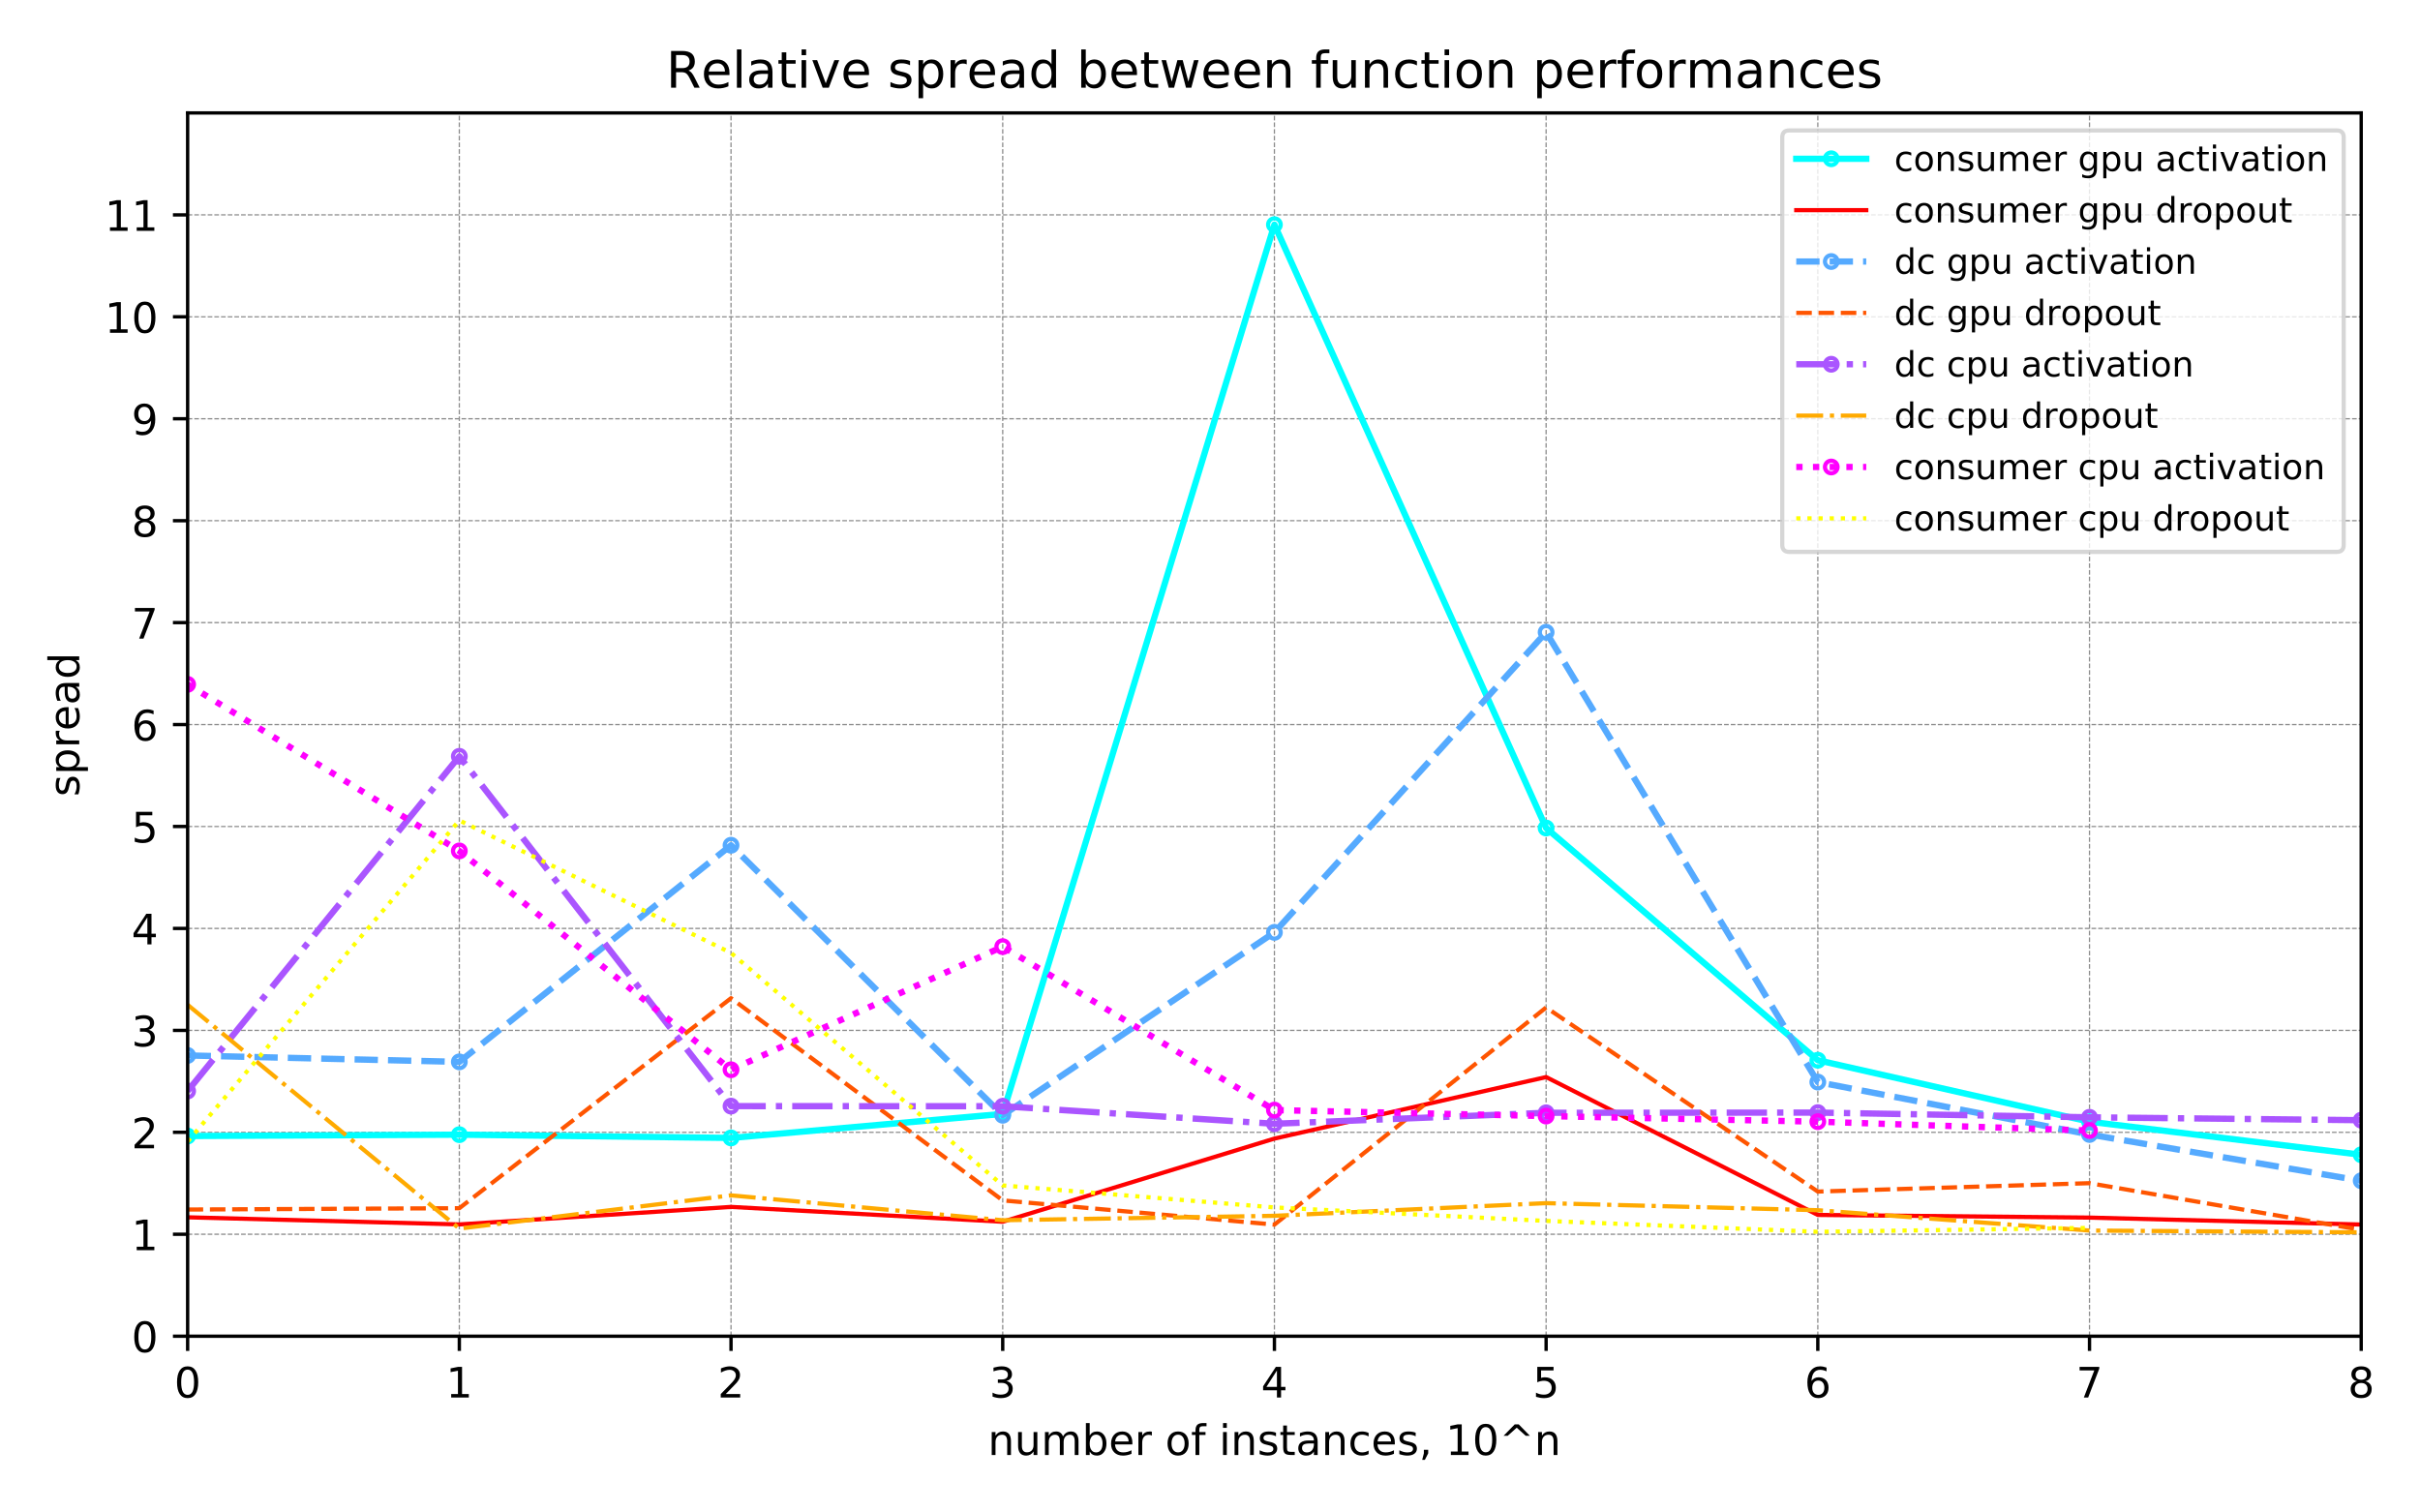 <?xml version="1.0" encoding="utf-8" standalone="no"?>
<!DOCTYPE svg PUBLIC "-//W3C//DTD SVG 1.1//EN"
  "http://www.w3.org/Graphics/SVG/1.1/DTD/svg11.dtd">
<!-- Created with matplotlib (https://matplotlib.org/) -->
<svg height="360pt" version="1.1" viewBox="0 0 576 360" width="576pt" xmlns="http://www.w3.org/2000/svg" xmlns:xlink="http://www.w3.org/1999/xlink">
 <defs>
  <style type="text/css">
*{stroke-linecap:butt;stroke-linejoin:round;}
  </style>
 </defs>
 <g id="figure_1">
  <g id="patch_1">
   <path d="M 0 360 
L 576 360 
L 576 0 
L 0 0 
z
" style="fill:#ffffff;"/>
  </g>
  <g id="axes_1">
   <g id="patch_2">
    <path d="M 44.66 318.04 
L 562.005 318.04 
L 562.005 26.88 
L 44.66 26.88 
z
" style="fill:#ffffff;"/>
   </g>
   <g id="matplotlib.axis_1">
    <g id="xtick_1">
     <g id="line2d_1">
      <path clip-path="url(#p5a5d954a08)" d="M 44.66 318.04 
L 44.66 26.88 
" style="fill:none;stroke:#8c8c8c;stroke-dasharray:1.11,0.48;stroke-dashoffset:0;stroke-width:0.3;"/>
     </g>
     <g id="line2d_2">
      <defs>
       <path d="M 0 0 
L 0 3.5 
" id="m9019b64a39" style="stroke:#000000;stroke-width:0.8;"/>
      </defs>
      <g>
       <use style="stroke:#000000;stroke-width:0.8;" x="44.66" xlink:href="#m9019b64a39" y="318.04"/>
      </g>
     </g>
     <g id="text_1">
      <!-- 0 -->
      <defs>
       <path d="M 31.781 66.406 
Q 24.172 66.406 20.328 58.906 
Q 16.5 51.422 16.5 36.375 
Q 16.5 21.391 20.328 13.891 
Q 24.172 6.391 31.781 6.391 
Q 39.453 6.391 43.281 13.891 
Q 47.125 21.391 47.125 36.375 
Q 47.125 51.422 43.281 58.906 
Q 39.453 66.406 31.781 66.406 
z
M 31.781 74.219 
Q 44.047 74.219 50.516 64.516 
Q 56.984 54.828 56.984 36.375 
Q 56.984 17.969 50.516 8.266 
Q 44.047 -1.422 31.781 -1.422 
Q 19.531 -1.422 13.062 8.266 
Q 6.594 17.969 6.594 36.375 
Q 6.594 54.828 13.062 64.516 
Q 19.531 74.219 31.781 74.219 
z
" id="DejaVuSans-48"/>
      </defs>
      <g transform="translate(41.479 332.638)scale(0.1 -0.1)">
       <use xlink:href="#DejaVuSans-48"/>
      </g>
     </g>
    </g>
    <g id="xtick_2">
     <g id="line2d_3">
      <path clip-path="url(#p5a5d954a08)" d="M 109.328 318.04 
L 109.328 26.88 
" style="fill:none;stroke:#8c8c8c;stroke-dasharray:1.11,0.48;stroke-dashoffset:0;stroke-width:0.3;"/>
     </g>
     <g id="line2d_4">
      <g>
       <use style="stroke:#000000;stroke-width:0.8;" x="109.328" xlink:href="#m9019b64a39" y="318.04"/>
      </g>
     </g>
     <g id="text_2">
      <!-- 1 -->
      <defs>
       <path d="M 12.406 8.297 
L 28.516 8.297 
L 28.516 63.922 
L 10.984 60.406 
L 10.984 69.391 
L 28.422 72.906 
L 38.281 72.906 
L 38.281 8.297 
L 54.391 8.297 
L 54.391 0 
L 12.406 0 
z
" id="DejaVuSans-49"/>
      </defs>
      <g transform="translate(106.147 332.638)scale(0.1 -0.1)">
       <use xlink:href="#DejaVuSans-49"/>
      </g>
     </g>
    </g>
    <g id="xtick_3">
     <g id="line2d_5">
      <path clip-path="url(#p5a5d954a08)" d="M 173.996 318.04 
L 173.996 26.88 
" style="fill:none;stroke:#8c8c8c;stroke-dasharray:1.11,0.48;stroke-dashoffset:0;stroke-width:0.3;"/>
     </g>
     <g id="line2d_6">
      <g>
       <use style="stroke:#000000;stroke-width:0.8;" x="173.996" xlink:href="#m9019b64a39" y="318.04"/>
      </g>
     </g>
     <g id="text_3">
      <!-- 2 -->
      <defs>
       <path d="M 19.188 8.297 
L 53.609 8.297 
L 53.609 0 
L 7.328 0 
L 7.328 8.297 
Q 12.938 14.109 22.625 23.891 
Q 32.328 33.688 34.812 36.531 
Q 39.547 41.844 41.422 45.531 
Q 43.312 49.219 43.312 52.781 
Q 43.312 58.594 39.234 62.25 
Q 35.156 65.922 28.609 65.922 
Q 23.969 65.922 18.812 64.312 
Q 13.672 62.703 7.812 59.422 
L 7.812 69.391 
Q 13.766 71.781 18.938 73 
Q 24.125 74.219 28.422 74.219 
Q 39.75 74.219 46.484 68.547 
Q 53.219 62.891 53.219 53.422 
Q 53.219 48.922 51.531 44.891 
Q 49.859 40.875 45.406 35.406 
Q 44.188 33.984 37.641 27.219 
Q 31.109 20.453 19.188 8.297 
z
" id="DejaVuSans-50"/>
      </defs>
      <g transform="translate(170.815 332.638)scale(0.1 -0.1)">
       <use xlink:href="#DejaVuSans-50"/>
      </g>
     </g>
    </g>
    <g id="xtick_4">
     <g id="line2d_7">
      <path clip-path="url(#p5a5d954a08)" d="M 238.664 318.04 
L 238.664 26.88 
" style="fill:none;stroke:#8c8c8c;stroke-dasharray:1.11,0.48;stroke-dashoffset:0;stroke-width:0.3;"/>
     </g>
     <g id="line2d_8">
      <g>
       <use style="stroke:#000000;stroke-width:0.8;" x="238.664" xlink:href="#m9019b64a39" y="318.04"/>
      </g>
     </g>
     <g id="text_4">
      <!-- 3 -->
      <defs>
       <path d="M 40.578 39.312 
Q 47.656 37.797 51.625 33 
Q 55.609 28.219 55.609 21.188 
Q 55.609 10.406 48.188 4.484 
Q 40.766 -1.422 27.094 -1.422 
Q 22.516 -1.422 17.656 -0.516 
Q 12.797 0.391 7.625 2.203 
L 7.625 11.719 
Q 11.719 9.328 16.594 8.109 
Q 21.484 6.891 26.812 6.891 
Q 36.078 6.891 40.938 10.547 
Q 45.797 14.203 45.797 21.188 
Q 45.797 27.641 41.281 31.266 
Q 36.766 34.906 28.719 34.906 
L 20.219 34.906 
L 20.219 43.016 
L 29.109 43.016 
Q 36.375 43.016 40.234 45.922 
Q 44.094 48.828 44.094 54.297 
Q 44.094 59.906 40.109 62.906 
Q 36.141 65.922 28.719 65.922 
Q 24.656 65.922 20.016 65.031 
Q 15.375 64.156 9.812 62.312 
L 9.812 71.094 
Q 15.438 72.656 20.344 73.438 
Q 25.25 74.219 29.594 74.219 
Q 40.828 74.219 47.359 69.109 
Q 53.906 64.016 53.906 55.328 
Q 53.906 49.266 50.438 45.094 
Q 46.969 40.922 40.578 39.312 
z
" id="DejaVuSans-51"/>
      </defs>
      <g transform="translate(235.483 332.638)scale(0.1 -0.1)">
       <use xlink:href="#DejaVuSans-51"/>
      </g>
     </g>
    </g>
    <g id="xtick_5">
     <g id="line2d_9">
      <path clip-path="url(#p5a5d954a08)" d="M 303.332 318.04 
L 303.332 26.88 
" style="fill:none;stroke:#8c8c8c;stroke-dasharray:1.11,0.48;stroke-dashoffset:0;stroke-width:0.3;"/>
     </g>
     <g id="line2d_10">
      <g>
       <use style="stroke:#000000;stroke-width:0.8;" x="303.332" xlink:href="#m9019b64a39" y="318.04"/>
      </g>
     </g>
     <g id="text_5">
      <!-- 4 -->
      <defs>
       <path d="M 37.797 64.312 
L 12.891 25.391 
L 37.797 25.391 
z
M 35.203 72.906 
L 47.609 72.906 
L 47.609 25.391 
L 58.016 25.391 
L 58.016 17.188 
L 47.609 17.188 
L 47.609 0 
L 37.797 0 
L 37.797 17.188 
L 4.891 17.188 
L 4.891 26.703 
z
" id="DejaVuSans-52"/>
      </defs>
      <g transform="translate(300.151 332.638)scale(0.1 -0.1)">
       <use xlink:href="#DejaVuSans-52"/>
      </g>
     </g>
    </g>
    <g id="xtick_6">
     <g id="line2d_11">
      <path clip-path="url(#p5a5d954a08)" d="M 368.001 318.04 
L 368.001 26.88 
" style="fill:none;stroke:#8c8c8c;stroke-dasharray:1.11,0.48;stroke-dashoffset:0;stroke-width:0.3;"/>
     </g>
     <g id="line2d_12">
      <g>
       <use style="stroke:#000000;stroke-width:0.8;" x="368.001" xlink:href="#m9019b64a39" y="318.04"/>
      </g>
     </g>
     <g id="text_6">
      <!-- 5 -->
      <defs>
       <path d="M 10.797 72.906 
L 49.516 72.906 
L 49.516 64.594 
L 19.828 64.594 
L 19.828 46.734 
Q 21.969 47.469 24.109 47.828 
Q 26.266 48.188 28.422 48.188 
Q 40.625 48.188 47.75 41.5 
Q 54.891 34.812 54.891 23.391 
Q 54.891 11.625 47.562 5.094 
Q 40.234 -1.422 26.906 -1.422 
Q 22.312 -1.422 17.547 -0.641 
Q 12.797 0.141 7.719 1.703 
L 7.719 11.625 
Q 12.109 9.234 16.797 8.062 
Q 21.484 6.891 26.703 6.891 
Q 35.156 6.891 40.078 11.328 
Q 45.016 15.766 45.016 23.391 
Q 45.016 31 40.078 35.438 
Q 35.156 39.891 26.703 39.891 
Q 22.75 39.891 18.812 39.016 
Q 14.891 38.141 10.797 36.281 
z
" id="DejaVuSans-53"/>
      </defs>
      <g transform="translate(364.819 332.638)scale(0.1 -0.1)">
       <use xlink:href="#DejaVuSans-53"/>
      </g>
     </g>
    </g>
    <g id="xtick_7">
     <g id="line2d_13">
      <path clip-path="url(#p5a5d954a08)" d="M 432.669 318.04 
L 432.669 26.88 
" style="fill:none;stroke:#8c8c8c;stroke-dasharray:1.11,0.48;stroke-dashoffset:0;stroke-width:0.3;"/>
     </g>
     <g id="line2d_14">
      <g>
       <use style="stroke:#000000;stroke-width:0.8;" x="432.669" xlink:href="#m9019b64a39" y="318.04"/>
      </g>
     </g>
     <g id="text_7">
      <!-- 6 -->
      <defs>
       <path d="M 33.016 40.375 
Q 26.375 40.375 22.484 35.828 
Q 18.609 31.297 18.609 23.391 
Q 18.609 15.531 22.484 10.953 
Q 26.375 6.391 33.016 6.391 
Q 39.656 6.391 43.531 10.953 
Q 47.406 15.531 47.406 23.391 
Q 47.406 31.297 43.531 35.828 
Q 39.656 40.375 33.016 40.375 
z
M 52.594 71.297 
L 52.594 62.312 
Q 48.875 64.062 45.094 64.984 
Q 41.312 65.922 37.594 65.922 
Q 27.828 65.922 22.672 59.328 
Q 17.531 52.734 16.797 39.406 
Q 19.672 43.656 24.016 45.922 
Q 28.375 48.188 33.594 48.188 
Q 44.578 48.188 50.953 41.516 
Q 57.328 34.859 57.328 23.391 
Q 57.328 12.156 50.688 5.359 
Q 44.047 -1.422 33.016 -1.422 
Q 20.359 -1.422 13.672 8.266 
Q 6.984 17.969 6.984 36.375 
Q 6.984 53.656 15.188 63.938 
Q 23.391 74.219 37.203 74.219 
Q 40.922 74.219 44.703 73.484 
Q 48.484 72.75 52.594 71.297 
z
" id="DejaVuSans-54"/>
      </defs>
      <g transform="translate(429.488 332.638)scale(0.1 -0.1)">
       <use xlink:href="#DejaVuSans-54"/>
      </g>
     </g>
    </g>
    <g id="xtick_8">
     <g id="line2d_15">
      <path clip-path="url(#p5a5d954a08)" d="M 497.337 318.04 
L 497.337 26.88 
" style="fill:none;stroke:#8c8c8c;stroke-dasharray:1.11,0.48;stroke-dashoffset:0;stroke-width:0.3;"/>
     </g>
     <g id="line2d_16">
      <g>
       <use style="stroke:#000000;stroke-width:0.8;" x="497.337" xlink:href="#m9019b64a39" y="318.04"/>
      </g>
     </g>
     <g id="text_8">
      <!-- 7 -->
      <defs>
       <path d="M 8.203 72.906 
L 55.078 72.906 
L 55.078 68.703 
L 28.609 0 
L 18.312 0 
L 43.219 64.594 
L 8.203 64.594 
z
" id="DejaVuSans-55"/>
      </defs>
      <g transform="translate(494.156 332.638)scale(0.1 -0.1)">
       <use xlink:href="#DejaVuSans-55"/>
      </g>
     </g>
    </g>
    <g id="xtick_9">
     <g id="line2d_17">
      <path clip-path="url(#p5a5d954a08)" d="M 562.005 318.04 
L 562.005 26.88 
" style="fill:none;stroke:#8c8c8c;stroke-dasharray:1.11,0.48;stroke-dashoffset:0;stroke-width:0.3;"/>
     </g>
     <g id="line2d_18">
      <g>
       <use style="stroke:#000000;stroke-width:0.8;" x="562.005" xlink:href="#m9019b64a39" y="318.04"/>
      </g>
     </g>
     <g id="text_9">
      <!-- 8 -->
      <defs>
       <path d="M 31.781 34.625 
Q 24.75 34.625 20.719 30.859 
Q 16.703 27.094 16.703 20.516 
Q 16.703 13.922 20.719 10.156 
Q 24.75 6.391 31.781 6.391 
Q 38.812 6.391 42.859 10.172 
Q 46.922 13.969 46.922 20.516 
Q 46.922 27.094 42.891 30.859 
Q 38.875 34.625 31.781 34.625 
z
M 21.922 38.812 
Q 15.578 40.375 12.031 44.719 
Q 8.5 49.078 8.5 55.328 
Q 8.5 64.062 14.719 69.141 
Q 20.953 74.219 31.781 74.219 
Q 42.672 74.219 48.875 69.141 
Q 55.078 64.062 55.078 55.328 
Q 55.078 49.078 51.531 44.719 
Q 48 40.375 41.703 38.812 
Q 48.828 37.156 52.797 32.312 
Q 56.781 27.484 56.781 20.516 
Q 56.781 9.906 50.312 4.234 
Q 43.844 -1.422 31.781 -1.422 
Q 19.734 -1.422 13.25 4.234 
Q 6.781 9.906 6.781 20.516 
Q 6.781 27.484 10.781 32.312 
Q 14.797 37.156 21.922 38.812 
z
M 18.312 54.391 
Q 18.312 48.734 21.844 45.562 
Q 25.391 42.391 31.781 42.391 
Q 38.141 42.391 41.719 45.562 
Q 45.312 48.734 45.312 54.391 
Q 45.312 60.062 41.719 63.234 
Q 38.141 66.406 31.781 66.406 
Q 25.391 66.406 21.844 63.234 
Q 18.312 60.062 18.312 54.391 
z
" id="DejaVuSans-56"/>
      </defs>
      <g transform="translate(558.824 332.638)scale(0.1 -0.1)">
       <use xlink:href="#DejaVuSans-56"/>
      </g>
     </g>
    </g>
    <g id="text_10">
     <!-- number of instances, 10^n -->
     <defs>
      <path d="M 54.891 33.016 
L 54.891 0 
L 45.906 0 
L 45.906 32.719 
Q 45.906 40.484 42.875 44.328 
Q 39.844 48.188 33.797 48.188 
Q 26.516 48.188 22.312 43.547 
Q 18.109 38.922 18.109 30.906 
L 18.109 0 
L 9.078 0 
L 9.078 54.688 
L 18.109 54.688 
L 18.109 46.188 
Q 21.344 51.125 25.703 53.562 
Q 30.078 56 35.797 56 
Q 45.219 56 50.047 50.172 
Q 54.891 44.344 54.891 33.016 
z
" id="DejaVuSans-110"/>
      <path d="M 8.5 21.578 
L 8.5 54.688 
L 17.484 54.688 
L 17.484 21.922 
Q 17.484 14.156 20.5 10.266 
Q 23.531 6.391 29.594 6.391 
Q 36.859 6.391 41.078 11.031 
Q 45.312 15.672 45.312 23.688 
L 45.312 54.688 
L 54.297 54.688 
L 54.297 0 
L 45.312 0 
L 45.312 8.406 
Q 42.047 3.422 37.719 1 
Q 33.406 -1.422 27.688 -1.422 
Q 18.266 -1.422 13.375 4.438 
Q 8.5 10.297 8.5 21.578 
z
M 31.109 56 
z
" id="DejaVuSans-117"/>
      <path d="M 52 44.188 
Q 55.375 50.25 60.062 53.125 
Q 64.75 56 71.094 56 
Q 79.641 56 84.281 50.016 
Q 88.922 44.047 88.922 33.016 
L 88.922 0 
L 79.891 0 
L 79.891 32.719 
Q 79.891 40.578 77.094 44.375 
Q 74.312 48.188 68.609 48.188 
Q 61.625 48.188 57.562 43.547 
Q 53.516 38.922 53.516 30.906 
L 53.516 0 
L 44.484 0 
L 44.484 32.719 
Q 44.484 40.625 41.703 44.406 
Q 38.922 48.188 33.109 48.188 
Q 26.219 48.188 22.156 43.531 
Q 18.109 38.875 18.109 30.906 
L 18.109 0 
L 9.078 0 
L 9.078 54.688 
L 18.109 54.688 
L 18.109 46.188 
Q 21.188 51.219 25.484 53.609 
Q 29.781 56 35.688 56 
Q 41.656 56 45.828 52.969 
Q 50 49.953 52 44.188 
z
" id="DejaVuSans-109"/>
      <path d="M 48.688 27.297 
Q 48.688 37.203 44.609 42.844 
Q 40.531 48.484 33.406 48.484 
Q 26.266 48.484 22.188 42.844 
Q 18.109 37.203 18.109 27.297 
Q 18.109 17.391 22.188 11.75 
Q 26.266 6.109 33.406 6.109 
Q 40.531 6.109 44.609 11.75 
Q 48.688 17.391 48.688 27.297 
z
M 18.109 46.391 
Q 20.953 51.266 25.266 53.625 
Q 29.594 56 35.594 56 
Q 45.562 56 51.781 48.094 
Q 58.016 40.188 58.016 27.297 
Q 58.016 14.406 51.781 6.484 
Q 45.562 -1.422 35.594 -1.422 
Q 29.594 -1.422 25.266 0.953 
Q 20.953 3.328 18.109 8.203 
L 18.109 0 
L 9.078 0 
L 9.078 75.984 
L 18.109 75.984 
z
" id="DejaVuSans-98"/>
      <path d="M 56.203 29.594 
L 56.203 25.203 
L 14.891 25.203 
Q 15.484 15.922 20.484 11.062 
Q 25.484 6.203 34.422 6.203 
Q 39.594 6.203 44.453 7.469 
Q 49.312 8.734 54.109 11.281 
L 54.109 2.781 
Q 49.266 0.734 44.188 -0.344 
Q 39.109 -1.422 33.891 -1.422 
Q 20.797 -1.422 13.156 6.188 
Q 5.516 13.812 5.516 26.812 
Q 5.516 40.234 12.766 48.109 
Q 20.016 56 32.328 56 
Q 43.359 56 49.781 48.891 
Q 56.203 41.797 56.203 29.594 
z
M 47.219 32.234 
Q 47.125 39.594 43.094 43.984 
Q 39.062 48.391 32.422 48.391 
Q 24.906 48.391 20.391 44.141 
Q 15.875 39.891 15.188 32.172 
z
" id="DejaVuSans-101"/>
      <path d="M 41.109 46.297 
Q 39.594 47.172 37.812 47.578 
Q 36.031 48 33.891 48 
Q 26.266 48 22.188 43.047 
Q 18.109 38.094 18.109 28.812 
L 18.109 0 
L 9.078 0 
L 9.078 54.688 
L 18.109 54.688 
L 18.109 46.188 
Q 20.953 51.172 25.484 53.578 
Q 30.031 56 36.531 56 
Q 37.453 56 38.578 55.875 
Q 39.703 55.766 41.062 55.516 
z
" id="DejaVuSans-114"/>
      <path id="DejaVuSans-32"/>
      <path d="M 30.609 48.391 
Q 23.391 48.391 19.188 42.75 
Q 14.984 37.109 14.984 27.297 
Q 14.984 17.484 19.156 11.844 
Q 23.344 6.203 30.609 6.203 
Q 37.797 6.203 41.984 11.859 
Q 46.188 17.531 46.188 27.297 
Q 46.188 37.016 41.984 42.703 
Q 37.797 48.391 30.609 48.391 
z
M 30.609 56 
Q 42.328 56 49.016 48.375 
Q 55.719 40.766 55.719 27.297 
Q 55.719 13.875 49.016 6.219 
Q 42.328 -1.422 30.609 -1.422 
Q 18.844 -1.422 12.172 6.219 
Q 5.516 13.875 5.516 27.297 
Q 5.516 40.766 12.172 48.375 
Q 18.844 56 30.609 56 
z
" id="DejaVuSans-111"/>
      <path d="M 37.109 75.984 
L 37.109 68.5 
L 28.516 68.5 
Q 23.688 68.5 21.797 66.547 
Q 19.922 64.594 19.922 59.516 
L 19.922 54.688 
L 34.719 54.688 
L 34.719 47.703 
L 19.922 47.703 
L 19.922 0 
L 10.891 0 
L 10.891 47.703 
L 2.297 47.703 
L 2.297 54.688 
L 10.891 54.688 
L 10.891 58.5 
Q 10.891 67.625 15.141 71.797 
Q 19.391 75.984 28.609 75.984 
z
" id="DejaVuSans-102"/>
      <path d="M 9.422 54.688 
L 18.406 54.688 
L 18.406 0 
L 9.422 0 
z
M 9.422 75.984 
L 18.406 75.984 
L 18.406 64.594 
L 9.422 64.594 
z
" id="DejaVuSans-105"/>
      <path d="M 44.281 53.078 
L 44.281 44.578 
Q 40.484 46.531 36.375 47.5 
Q 32.281 48.484 27.875 48.484 
Q 21.188 48.484 17.844 46.438 
Q 14.5 44.391 14.5 40.281 
Q 14.5 37.156 16.891 35.375 
Q 19.281 33.594 26.516 31.984 
L 29.594 31.297 
Q 39.156 29.25 43.188 25.516 
Q 47.219 21.781 47.219 15.094 
Q 47.219 7.469 41.188 3.016 
Q 35.156 -1.422 24.609 -1.422 
Q 20.219 -1.422 15.453 -0.562 
Q 10.688 0.297 5.422 2 
L 5.422 11.281 
Q 10.406 8.688 15.234 7.391 
Q 20.062 6.109 24.812 6.109 
Q 31.156 6.109 34.562 8.281 
Q 37.984 10.453 37.984 14.406 
Q 37.984 18.062 35.516 20.016 
Q 33.062 21.969 24.703 23.781 
L 21.578 24.516 
Q 13.234 26.266 9.516 29.906 
Q 5.812 33.547 5.812 39.891 
Q 5.812 47.609 11.281 51.797 
Q 16.75 56 26.812 56 
Q 31.781 56 36.172 55.266 
Q 40.578 54.547 44.281 53.078 
z
" id="DejaVuSans-115"/>
      <path d="M 18.312 70.219 
L 18.312 54.688 
L 36.812 54.688 
L 36.812 47.703 
L 18.312 47.703 
L 18.312 18.016 
Q 18.312 11.328 20.141 9.422 
Q 21.969 7.516 27.594 7.516 
L 36.812 7.516 
L 36.812 0 
L 27.594 0 
Q 17.188 0 13.234 3.875 
Q 9.281 7.766 9.281 18.016 
L 9.281 47.703 
L 2.688 47.703 
L 2.688 54.688 
L 9.281 54.688 
L 9.281 70.219 
z
" id="DejaVuSans-116"/>
      <path d="M 34.281 27.484 
Q 23.391 27.484 19.188 25 
Q 14.984 22.516 14.984 16.5 
Q 14.984 11.719 18.141 8.906 
Q 21.297 6.109 26.703 6.109 
Q 34.188 6.109 38.703 11.406 
Q 43.219 16.703 43.219 25.484 
L 43.219 27.484 
z
M 52.203 31.203 
L 52.203 0 
L 43.219 0 
L 43.219 8.297 
Q 40.141 3.328 35.547 0.953 
Q 30.953 -1.422 24.312 -1.422 
Q 15.922 -1.422 10.953 3.297 
Q 6 8.016 6 15.922 
Q 6 25.141 12.172 29.828 
Q 18.359 34.516 30.609 34.516 
L 43.219 34.516 
L 43.219 35.406 
Q 43.219 41.609 39.141 45 
Q 35.062 48.391 27.688 48.391 
Q 23 48.391 18.547 47.266 
Q 14.109 46.141 10.016 43.891 
L 10.016 52.203 
Q 14.938 54.109 19.578 55.047 
Q 24.219 56 28.609 56 
Q 40.484 56 46.344 49.844 
Q 52.203 43.703 52.203 31.203 
z
" id="DejaVuSans-97"/>
      <path d="M 48.781 52.594 
L 48.781 44.188 
Q 44.969 46.297 41.141 47.344 
Q 37.312 48.391 33.406 48.391 
Q 24.656 48.391 19.812 42.844 
Q 14.984 37.312 14.984 27.297 
Q 14.984 17.281 19.812 11.734 
Q 24.656 6.203 33.406 6.203 
Q 37.312 6.203 41.141 7.25 
Q 44.969 8.297 48.781 10.406 
L 48.781 2.094 
Q 45.016 0.344 40.984 -0.531 
Q 36.969 -1.422 32.422 -1.422 
Q 20.062 -1.422 12.781 6.344 
Q 5.516 14.109 5.516 27.297 
Q 5.516 40.672 12.859 48.328 
Q 20.219 56 33.016 56 
Q 37.156 56 41.109 55.141 
Q 45.062 54.297 48.781 52.594 
z
" id="DejaVuSans-99"/>
      <path d="M 11.719 12.406 
L 22.016 12.406 
L 22.016 4 
L 14.016 -11.625 
L 7.719 -11.625 
L 11.719 4 
z
" id="DejaVuSans-44"/>
      <path d="M 46.688 72.906 
L 73.188 45.703 
L 63.375 45.703 
L 41.891 64.984 
L 20.406 45.703 
L 10.594 45.703 
L 37.109 72.906 
z
" id="DejaVuSans-94"/>
     </defs>
     <g transform="translate(235.136 346.317)scale(0.1 -0.1)">
      <use xlink:href="#DejaVuSans-110"/>
      <use x="63.379" xlink:href="#DejaVuSans-117"/>
      <use x="126.758" xlink:href="#DejaVuSans-109"/>
      <use x="224.17" xlink:href="#DejaVuSans-98"/>
      <use x="287.646" xlink:href="#DejaVuSans-101"/>
      <use x="349.17" xlink:href="#DejaVuSans-114"/>
      <use x="390.283" xlink:href="#DejaVuSans-32"/>
      <use x="422.07" xlink:href="#DejaVuSans-111"/>
      <use x="483.252" xlink:href="#DejaVuSans-102"/>
      <use x="518.457" xlink:href="#DejaVuSans-32"/>
      <use x="550.244" xlink:href="#DejaVuSans-105"/>
      <use x="578.027" xlink:href="#DejaVuSans-110"/>
      <use x="641.406" xlink:href="#DejaVuSans-115"/>
      <use x="693.506" xlink:href="#DejaVuSans-116"/>
      <use x="732.715" xlink:href="#DejaVuSans-97"/>
      <use x="793.994" xlink:href="#DejaVuSans-110"/>
      <use x="857.373" xlink:href="#DejaVuSans-99"/>
      <use x="912.354" xlink:href="#DejaVuSans-101"/>
      <use x="973.877" xlink:href="#DejaVuSans-115"/>
      <use x="1025.977" xlink:href="#DejaVuSans-44"/>
      <use x="1057.764" xlink:href="#DejaVuSans-32"/>
      <use x="1089.551" xlink:href="#DejaVuSans-49"/>
      <use x="1153.174" xlink:href="#DejaVuSans-48"/>
      <use x="1216.797" xlink:href="#DejaVuSans-94"/>
      <use x="1300.586" xlink:href="#DejaVuSans-110"/>
     </g>
    </g>
   </g>
   <g id="matplotlib.axis_2">
    <g id="ytick_1">
     <g id="line2d_19">
      <path clip-path="url(#p5a5d954a08)" d="M 44.66 318.04 
L 562.005 318.04 
" style="fill:none;stroke:#8c8c8c;stroke-dasharray:1.11,0.48;stroke-dashoffset:0;stroke-width:0.3;"/>
     </g>
     <g id="line2d_20">
      <defs>
       <path d="M 0 0 
L -3.5 0 
" id="m9453aa3e80" style="stroke:#000000;stroke-width:0.8;"/>
      </defs>
      <g>
       <use style="stroke:#000000;stroke-width:0.8;" x="44.66" xlink:href="#m9453aa3e80" y="318.04"/>
      </g>
     </g>
     <g id="text_11">
      <!-- 0 -->
      <g transform="translate(31.297 321.839)scale(0.1 -0.1)">
       <use xlink:href="#DejaVuSans-48"/>
      </g>
     </g>
    </g>
    <g id="ytick_2">
     <g id="line2d_21">
      <path clip-path="url(#p5a5d954a08)" d="M 44.66 293.777 
L 562.005 293.777 
" style="fill:none;stroke:#8c8c8c;stroke-dasharray:1.11,0.48;stroke-dashoffset:0;stroke-width:0.3;"/>
     </g>
     <g id="line2d_22">
      <g>
       <use style="stroke:#000000;stroke-width:0.8;" x="44.66" xlink:href="#m9453aa3e80" y="293.777"/>
      </g>
     </g>
     <g id="text_12">
      <!-- 1 -->
      <g transform="translate(31.297 297.576)scale(0.1 -0.1)">
       <use xlink:href="#DejaVuSans-49"/>
      </g>
     </g>
    </g>
    <g id="ytick_3">
     <g id="line2d_23">
      <path clip-path="url(#p5a5d954a08)" d="M 44.66 269.513 
L 562.005 269.513 
" style="fill:none;stroke:#8c8c8c;stroke-dasharray:1.11,0.48;stroke-dashoffset:0;stroke-width:0.3;"/>
     </g>
     <g id="line2d_24">
      <g>
       <use style="stroke:#000000;stroke-width:0.8;" x="44.66" xlink:href="#m9453aa3e80" y="269.513"/>
      </g>
     </g>
     <g id="text_13">
      <!-- 2 -->
      <g transform="translate(31.297 273.313)scale(0.1 -0.1)">
       <use xlink:href="#DejaVuSans-50"/>
      </g>
     </g>
    </g>
    <g id="ytick_4">
     <g id="line2d_25">
      <path clip-path="url(#p5a5d954a08)" d="M 44.66 245.25 
L 562.005 245.25 
" style="fill:none;stroke:#8c8c8c;stroke-dasharray:1.11,0.48;stroke-dashoffset:0;stroke-width:0.3;"/>
     </g>
     <g id="line2d_26">
      <g>
       <use style="stroke:#000000;stroke-width:0.8;" x="44.66" xlink:href="#m9453aa3e80" y="245.25"/>
      </g>
     </g>
     <g id="text_14">
      <!-- 3 -->
      <g transform="translate(31.297 249.049)scale(0.1 -0.1)">
       <use xlink:href="#DejaVuSans-51"/>
      </g>
     </g>
    </g>
    <g id="ytick_5">
     <g id="line2d_27">
      <path clip-path="url(#p5a5d954a08)" d="M 44.66 220.987 
L 562.005 220.987 
" style="fill:none;stroke:#8c8c8c;stroke-dasharray:1.11,0.48;stroke-dashoffset:0;stroke-width:0.3;"/>
     </g>
     <g id="line2d_28">
      <g>
       <use style="stroke:#000000;stroke-width:0.8;" x="44.66" xlink:href="#m9453aa3e80" y="220.987"/>
      </g>
     </g>
     <g id="text_15">
      <!-- 4 -->
      <g transform="translate(31.297 224.786)scale(0.1 -0.1)">
       <use xlink:href="#DejaVuSans-52"/>
      </g>
     </g>
    </g>
    <g id="ytick_6">
     <g id="line2d_29">
      <path clip-path="url(#p5a5d954a08)" d="M 44.66 196.723 
L 562.005 196.723 
" style="fill:none;stroke:#8c8c8c;stroke-dasharray:1.11,0.48;stroke-dashoffset:0;stroke-width:0.3;"/>
     </g>
     <g id="line2d_30">
      <g>
       <use style="stroke:#000000;stroke-width:0.8;" x="44.66" xlink:href="#m9453aa3e80" y="196.723"/>
      </g>
     </g>
     <g id="text_16">
      <!-- 5 -->
      <g transform="translate(31.297 200.523)scale(0.1 -0.1)">
       <use xlink:href="#DejaVuSans-53"/>
      </g>
     </g>
    </g>
    <g id="ytick_7">
     <g id="line2d_31">
      <path clip-path="url(#p5a5d954a08)" d="M 44.66 172.46 
L 562.005 172.46 
" style="fill:none;stroke:#8c8c8c;stroke-dasharray:1.11,0.48;stroke-dashoffset:0;stroke-width:0.3;"/>
     </g>
     <g id="line2d_32">
      <g>
       <use style="stroke:#000000;stroke-width:0.8;" x="44.66" xlink:href="#m9453aa3e80" y="172.46"/>
      </g>
     </g>
     <g id="text_17">
      <!-- 6 -->
      <g transform="translate(31.297 176.259)scale(0.1 -0.1)">
       <use xlink:href="#DejaVuSans-54"/>
      </g>
     </g>
    </g>
    <g id="ytick_8">
     <g id="line2d_33">
      <path clip-path="url(#p5a5d954a08)" d="M 44.66 148.197 
L 562.005 148.197 
" style="fill:none;stroke:#8c8c8c;stroke-dasharray:1.11,0.48;stroke-dashoffset:0;stroke-width:0.3;"/>
     </g>
     <g id="line2d_34">
      <g>
       <use style="stroke:#000000;stroke-width:0.8;" x="44.66" xlink:href="#m9453aa3e80" y="148.197"/>
      </g>
     </g>
     <g id="text_18">
      <!-- 7 -->
      <g transform="translate(31.297 151.996)scale(0.1 -0.1)">
       <use xlink:href="#DejaVuSans-55"/>
      </g>
     </g>
    </g>
    <g id="ytick_9">
     <g id="line2d_35">
      <path clip-path="url(#p5a5d954a08)" d="M 44.66 123.933 
L 562.005 123.933 
" style="fill:none;stroke:#8c8c8c;stroke-dasharray:1.11,0.48;stroke-dashoffset:0;stroke-width:0.3;"/>
     </g>
     <g id="line2d_36">
      <g>
       <use style="stroke:#000000;stroke-width:0.8;" x="44.66" xlink:href="#m9453aa3e80" y="123.933"/>
      </g>
     </g>
     <g id="text_19">
      <!-- 8 -->
      <g transform="translate(31.297 127.733)scale(0.1 -0.1)">
       <use xlink:href="#DejaVuSans-56"/>
      </g>
     </g>
    </g>
    <g id="ytick_10">
     <g id="line2d_37">
      <path clip-path="url(#p5a5d954a08)" d="M 44.66 99.67 
L 562.005 99.67 
" style="fill:none;stroke:#8c8c8c;stroke-dasharray:1.11,0.48;stroke-dashoffset:0;stroke-width:0.3;"/>
     </g>
     <g id="line2d_38">
      <g>
       <use style="stroke:#000000;stroke-width:0.8;" x="44.66" xlink:href="#m9453aa3e80" y="99.67"/>
      </g>
     </g>
     <g id="text_20">
      <!-- 9 -->
      <defs>
       <path d="M 10.984 1.516 
L 10.984 10.5 
Q 14.703 8.734 18.5 7.812 
Q 22.312 6.891 25.984 6.891 
Q 35.75 6.891 40.891 13.453 
Q 46.047 20.016 46.781 33.406 
Q 43.953 29.203 39.594 26.953 
Q 35.25 24.703 29.984 24.703 
Q 19.047 24.703 12.672 31.312 
Q 6.297 37.938 6.297 49.422 
Q 6.297 60.641 12.938 67.422 
Q 19.578 74.219 30.609 74.219 
Q 43.266 74.219 49.922 64.516 
Q 56.594 54.828 56.594 36.375 
Q 56.594 19.141 48.406 8.859 
Q 40.234 -1.422 26.422 -1.422 
Q 22.703 -1.422 18.891 -0.688 
Q 15.094 0.047 10.984 1.516 
z
M 30.609 32.422 
Q 37.25 32.422 41.125 36.953 
Q 45.016 41.5 45.016 49.422 
Q 45.016 57.281 41.125 61.844 
Q 37.25 66.406 30.609 66.406 
Q 23.969 66.406 20.094 61.844 
Q 16.219 57.281 16.219 49.422 
Q 16.219 41.5 20.094 36.953 
Q 23.969 32.422 30.609 32.422 
z
" id="DejaVuSans-57"/>
      </defs>
      <g transform="translate(31.297 103.469)scale(0.1 -0.1)">
       <use xlink:href="#DejaVuSans-57"/>
      </g>
     </g>
    </g>
    <g id="ytick_11">
     <g id="line2d_39">
      <path clip-path="url(#p5a5d954a08)" d="M 44.66 75.407 
L 562.005 75.407 
" style="fill:none;stroke:#8c8c8c;stroke-dasharray:1.11,0.48;stroke-dashoffset:0;stroke-width:0.3;"/>
     </g>
     <g id="line2d_40">
      <g>
       <use style="stroke:#000000;stroke-width:0.8;" x="44.66" xlink:href="#m9453aa3e80" y="75.407"/>
      </g>
     </g>
     <g id="text_21">
      <!-- 10 -->
      <g transform="translate(24.935 79.206)scale(0.1 -0.1)">
       <use xlink:href="#DejaVuSans-49"/>
       <use x="63.623" xlink:href="#DejaVuSans-48"/>
      </g>
     </g>
    </g>
    <g id="ytick_12">
     <g id="line2d_41">
      <path clip-path="url(#p5a5d954a08)" d="M 44.66 51.143 
L 562.005 51.143 
" style="fill:none;stroke:#8c8c8c;stroke-dasharray:1.11,0.48;stroke-dashoffset:0;stroke-width:0.3;"/>
     </g>
     <g id="line2d_42">
      <g>
       <use style="stroke:#000000;stroke-width:0.8;" x="44.66" xlink:href="#m9453aa3e80" y="51.143"/>
      </g>
     </g>
     <g id="text_22">
      <!-- 11 -->
      <g transform="translate(24.935 54.943)scale(0.1 -0.1)">
       <use xlink:href="#DejaVuSans-49"/>
       <use x="63.623" xlink:href="#DejaVuSans-49"/>
      </g>
     </g>
    </g>
    <g id="text_23">
     <!-- spread -->
     <defs>
      <path d="M 18.109 8.203 
L 18.109 -20.797 
L 9.078 -20.797 
L 9.078 54.688 
L 18.109 54.688 
L 18.109 46.391 
Q 20.953 51.266 25.266 53.625 
Q 29.594 56 35.594 56 
Q 45.562 56 51.781 48.094 
Q 58.016 40.188 58.016 27.297 
Q 58.016 14.406 51.781 6.484 
Q 45.562 -1.422 35.594 -1.422 
Q 29.594 -1.422 25.266 0.953 
Q 20.953 3.328 18.109 8.203 
z
M 48.688 27.297 
Q 48.688 37.203 44.609 42.844 
Q 40.531 48.484 33.406 48.484 
Q 26.266 48.484 22.188 42.844 
Q 18.109 37.203 18.109 27.297 
Q 18.109 17.391 22.188 11.75 
Q 26.266 6.109 33.406 6.109 
Q 40.531 6.109 44.609 11.75 
Q 48.688 17.391 48.688 27.297 
z
" id="DejaVuSans-112"/>
      <path d="M 45.406 46.391 
L 45.406 75.984 
L 54.391 75.984 
L 54.391 0 
L 45.406 0 
L 45.406 8.203 
Q 42.578 3.328 38.25 0.953 
Q 33.938 -1.422 27.875 -1.422 
Q 17.969 -1.422 11.734 6.484 
Q 5.516 14.406 5.516 27.297 
Q 5.516 40.188 11.734 48.094 
Q 17.969 56 27.875 56 
Q 33.938 56 38.25 53.625 
Q 42.578 51.266 45.406 46.391 
z
M 14.797 27.297 
Q 14.797 17.391 18.875 11.75 
Q 22.953 6.109 30.078 6.109 
Q 37.203 6.109 41.297 11.75 
Q 45.406 17.391 45.406 27.297 
Q 45.406 37.203 41.297 42.844 
Q 37.203 48.484 30.078 48.484 
Q 22.953 48.484 18.875 42.844 
Q 14.797 37.203 14.797 27.297 
z
" id="DejaVuSans-100"/>
     </defs>
     <g transform="translate(18.855 189.608)rotate(-90)scale(0.1 -0.1)">
      <use xlink:href="#DejaVuSans-115"/>
      <use x="52.1" xlink:href="#DejaVuSans-112"/>
      <use x="115.576" xlink:href="#DejaVuSans-114"/>
      <use x="156.658" xlink:href="#DejaVuSans-101"/>
      <use x="218.182" xlink:href="#DejaVuSans-97"/>
      <use x="279.461" xlink:href="#DejaVuSans-100"/>
     </g>
    </g>
   </g>
   <g id="line2d_43">
    <path clip-path="url(#p5a5d954a08)" d="M 44.66 270.396 
L 109.328 270.073 
L 173.996 270.85 
L 238.664 265.131 
L 303.332 53.472 
L 368.001 197.084 
L 432.669 252.356 
L 497.337 266.986 
L 562.005 274.858 
" style="fill:none;stroke:#00ffff;stroke-linecap:square;stroke-width:1.5;"/>
    <defs>
     <path d="M 0 1.5 
C 0.398 1.5 0.779 1.342 1.061 1.061 
C 1.342 0.779 1.5 0.398 1.5 0 
C 1.5 -0.398 1.342 -0.779 1.061 -1.061 
C 0.779 -1.342 0.398 -1.5 0 -1.5 
C -0.398 -1.5 -0.779 -1.342 -1.061 -1.061 
C -1.342 -0.779 -1.5 -0.398 -1.5 0 
C -1.5 0.398 -1.342 0.779 -1.061 1.061 
C -0.779 1.342 -0.398 1.5 0 1.5 
z
" id="m151769ce6c" style="stroke:#00ffff;"/>
    </defs>
    <g clip-path="url(#p5a5d954a08)">
     <use style="fill-opacity:0;stroke:#00ffff;" x="44.66" xlink:href="#m151769ce6c" y="270.396"/>
     <use style="fill-opacity:0;stroke:#00ffff;" x="109.328" xlink:href="#m151769ce6c" y="270.073"/>
     <use style="fill-opacity:0;stroke:#00ffff;" x="173.996" xlink:href="#m151769ce6c" y="270.85"/>
     <use style="fill-opacity:0;stroke:#00ffff;" x="238.664" xlink:href="#m151769ce6c" y="265.131"/>
     <use style="fill-opacity:0;stroke:#00ffff;" x="303.332" xlink:href="#m151769ce6c" y="53.472"/>
     <use style="fill-opacity:0;stroke:#00ffff;" x="368.001" xlink:href="#m151769ce6c" y="197.084"/>
     <use style="fill-opacity:0;stroke:#00ffff;" x="432.669" xlink:href="#m151769ce6c" y="252.356"/>
     <use style="fill-opacity:0;stroke:#00ffff;" x="497.337" xlink:href="#m151769ce6c" y="266.986"/>
     <use style="fill-opacity:0;stroke:#00ffff;" x="562.005" xlink:href="#m151769ce6c" y="274.858"/>
    </g>
   </g>
   <g id="line2d_44">
    <path clip-path="url(#p5a5d954a08)" d="M 44.66 289.74 
L 109.328 291.437 
L 173.996 287.267 
L 238.664 290.8 
L 303.332 271.006 
L 368.001 256.363 
L 432.669 289.175 
L 497.337 289.811 
L 562.005 291.462 
" style="fill:none;stroke:#ff0000;stroke-linecap:square;"/>
   </g>
   <g id="line2d_45">
    <path clip-path="url(#p5a5d954a08)" d="M 44.66 251.215 
L 109.328 252.743 
L 173.996 201.187 
L 238.664 265.453 
L 303.332 221.919 
L 368.001 150.492 
L 432.669 257.553 
L 497.337 270.026 
L 562.005 281.046 
" style="fill:none;stroke:#55aaff;stroke-dasharray:5.55,2.4;stroke-dashoffset:0;stroke-width:1.5;"/>
    <defs>
     <path d="M 0 1.5 
C 0.398 1.5 0.779 1.342 1.061 1.061 
C 1.342 0.779 1.5 0.398 1.5 0 
C 1.5 -0.398 1.342 -0.779 1.061 -1.061 
C 0.779 -1.342 0.398 -1.5 0 -1.5 
C -0.398 -1.5 -0.779 -1.342 -1.061 -1.061 
C -1.342 -0.779 -1.5 -0.398 -1.5 0 
C -1.5 0.398 -1.342 0.779 -1.061 1.061 
C -0.779 1.342 -0.398 1.5 0 1.5 
z
" id="mdb9aff46bc" style="stroke:#55aaff;"/>
    </defs>
    <g clip-path="url(#p5a5d954a08)">
     <use style="fill-opacity:0;stroke:#55aaff;" x="44.66" xlink:href="#mdb9aff46bc" y="251.215"/>
     <use style="fill-opacity:0;stroke:#55aaff;" x="109.328" xlink:href="#mdb9aff46bc" y="252.743"/>
     <use style="fill-opacity:0;stroke:#55aaff;" x="173.996" xlink:href="#mdb9aff46bc" y="201.187"/>
     <use style="fill-opacity:0;stroke:#55aaff;" x="238.664" xlink:href="#mdb9aff46bc" y="265.453"/>
     <use style="fill-opacity:0;stroke:#55aaff;" x="303.332" xlink:href="#mdb9aff46bc" y="221.919"/>
     <use style="fill-opacity:0;stroke:#55aaff;" x="368.001" xlink:href="#mdb9aff46bc" y="150.492"/>
     <use style="fill-opacity:0;stroke:#55aaff;" x="432.669" xlink:href="#mdb9aff46bc" y="257.553"/>
     <use style="fill-opacity:0;stroke:#55aaff;" x="497.337" xlink:href="#mdb9aff46bc" y="270.026"/>
     <use style="fill-opacity:0;stroke:#55aaff;" x="562.005" xlink:href="#mdb9aff46bc" y="281.046"/>
    </g>
   </g>
   <g id="line2d_46">
    <path clip-path="url(#p5a5d954a08)" d="M 44.66 287.891 
L 109.328 287.575 
L 173.996 237.592 
L 238.664 285.72 
L 303.332 291.483 
L 368.001 239.798 
L 432.669 283.615 
L 497.337 281.618 
L 562.005 292.741 
" style="fill:none;stroke:#ff5500;stroke-dasharray:3.7,1.6;stroke-dashoffset:0;"/>
   </g>
   <g id="line2d_47">
    <path clip-path="url(#p5a5d954a08)" d="M 44.66 259.686 
L 109.328 180.02 
L 173.996 263.279 
L 238.664 263.306 
L 303.332 267.477 
L 368.001 264.865 
L 432.669 264.819 
L 497.337 265.94 
L 562.005 266.627 
" style="fill:none;stroke:#aa55ff;stroke-dasharray:9.6,2.4,1.5,2.4;stroke-dashoffset:0;stroke-width:1.5;"/>
    <defs>
     <path d="M 0 1.5 
C 0.398 1.5 0.779 1.342 1.061 1.061 
C 1.342 0.779 1.5 0.398 1.5 0 
C 1.5 -0.398 1.342 -0.779 1.061 -1.061 
C 0.779 -1.342 0.398 -1.5 0 -1.5 
C -0.398 -1.5 -0.779 -1.342 -1.061 -1.061 
C -1.342 -0.779 -1.5 -0.398 -1.5 0 
C -1.5 0.398 -1.342 0.779 -1.061 1.061 
C -0.779 1.342 -0.398 1.5 0 1.5 
z
" id="m57b23bd4c7" style="stroke:#aa55ff;"/>
    </defs>
    <g clip-path="url(#p5a5d954a08)">
     <use style="fill-opacity:0;stroke:#aa55ff;" x="44.66" xlink:href="#m57b23bd4c7" y="259.686"/>
     <use style="fill-opacity:0;stroke:#aa55ff;" x="109.328" xlink:href="#m57b23bd4c7" y="180.02"/>
     <use style="fill-opacity:0;stroke:#aa55ff;" x="173.996" xlink:href="#m57b23bd4c7" y="263.279"/>
     <use style="fill-opacity:0;stroke:#aa55ff;" x="238.664" xlink:href="#m57b23bd4c7" y="263.306"/>
     <use style="fill-opacity:0;stroke:#aa55ff;" x="303.332" xlink:href="#m57b23bd4c7" y="267.477"/>
     <use style="fill-opacity:0;stroke:#aa55ff;" x="368.001" xlink:href="#m57b23bd4c7" y="264.865"/>
     <use style="fill-opacity:0;stroke:#aa55ff;" x="432.669" xlink:href="#m57b23bd4c7" y="264.819"/>
     <use style="fill-opacity:0;stroke:#aa55ff;" x="497.337" xlink:href="#m57b23bd4c7" y="265.94"/>
     <use style="fill-opacity:0;stroke:#aa55ff;" x="562.005" xlink:href="#m57b23bd4c7" y="266.627"/>
    </g>
   </g>
   <g id="line2d_48">
    <path clip-path="url(#p5a5d954a08)" d="M 44.66 239.164 
L 109.328 292.428 
L 173.996 284.52 
L 238.664 290.439 
L 303.332 289.386 
L 368.001 286.372 
L 432.669 288.054 
L 497.337 292.896 
L 562.005 293.317 
" style="fill:none;stroke:#ffaa00;stroke-dasharray:6.4,1.6,1,1.6;stroke-dashoffset:0;"/>
   </g>
   <g id="line2d_49">
    <path clip-path="url(#p5a5d954a08)" d="M 44.66 162.892 
L 109.328 202.536 
L 173.996 254.623 
L 238.664 225.321 
L 303.332 264.224 
L 368.001 265.645 
L 432.669 266.98 
L 497.337 269.091 
" style="fill:none;stroke:#ff00ff;stroke-dasharray:1.5,2.475;stroke-dashoffset:0;stroke-width:1.5;"/>
    <defs>
     <path d="M 0 1.5 
C 0.398 1.5 0.779 1.342 1.061 1.061 
C 1.342 0.779 1.5 0.398 1.5 0 
C 1.5 -0.398 1.342 -0.779 1.061 -1.061 
C 0.779 -1.342 0.398 -1.5 0 -1.5 
C -0.398 -1.5 -0.779 -1.342 -1.061 -1.061 
C -1.342 -0.779 -1.5 -0.398 -1.5 0 
C -1.5 0.398 -1.342 0.779 -1.061 1.061 
C -0.779 1.342 -0.398 1.5 0 1.5 
z
" id="mc4111770a2" style="stroke:#ff00ff;"/>
    </defs>
    <g clip-path="url(#p5a5d954a08)">
     <use style="fill-opacity:0;stroke:#ff00ff;" x="44.66" xlink:href="#mc4111770a2" y="162.892"/>
     <use style="fill-opacity:0;stroke:#ff00ff;" x="109.328" xlink:href="#mc4111770a2" y="202.536"/>
     <use style="fill-opacity:0;stroke:#ff00ff;" x="173.996" xlink:href="#mc4111770a2" y="254.623"/>
     <use style="fill-opacity:0;stroke:#ff00ff;" x="238.664" xlink:href="#mc4111770a2" y="225.321"/>
     <use style="fill-opacity:0;stroke:#ff00ff;" x="303.332" xlink:href="#mc4111770a2" y="264.224"/>
     <use style="fill-opacity:0;stroke:#ff00ff;" x="368.001" xlink:href="#mc4111770a2" y="265.645"/>
     <use style="fill-opacity:0;stroke:#ff00ff;" x="432.669" xlink:href="#mc4111770a2" y="266.98"/>
     <use style="fill-opacity:0;stroke:#ff00ff;" x="497.337" xlink:href="#mc4111770a2" y="269.091"/>
    </g>
   </g>
   <g id="line2d_50">
    <path clip-path="url(#p5a5d954a08)" d="M 44.66 271.712 
L 109.328 195.269 
L 173.996 226.812 
L 238.664 282.155 
L 303.332 287.396 
L 368.001 290.598 
L 432.669 293.19 
L 497.337 292.265 
" style="fill:none;stroke:#ffff00;stroke-dasharray:1,1.65;stroke-dashoffset:0;"/>
   </g>
   <g id="patch_3">
    <path d="M 44.66 318.04 
L 44.66 26.88 
" style="fill:none;stroke:#000000;stroke-linecap:square;stroke-linejoin:miter;stroke-width:0.8;"/>
   </g>
   <g id="patch_4">
    <path d="M 562.005 318.04 
L 562.005 26.88 
" style="fill:none;stroke:#000000;stroke-linecap:square;stroke-linejoin:miter;stroke-width:0.8;"/>
   </g>
   <g id="patch_5">
    <path d="M 44.66 318.04 
L 562.005 318.04 
" style="fill:none;stroke:#000000;stroke-linecap:square;stroke-linejoin:miter;stroke-width:0.8;"/>
   </g>
   <g id="patch_6">
    <path d="M 44.66 26.88 
L 562.005 26.88 
" style="fill:none;stroke:#000000;stroke-linecap:square;stroke-linejoin:miter;stroke-width:0.8;"/>
   </g>
   <g id="text_24">
    <!-- Relative spread between function performances -->
    <defs>
     <path d="M 44.391 34.188 
Q 47.562 33.109 50.562 29.594 
Q 53.562 26.078 56.594 19.922 
L 66.609 0 
L 56 0 
L 46.688 18.703 
Q 43.062 26.031 39.672 28.422 
Q 36.281 30.812 30.422 30.812 
L 19.672 30.812 
L 19.672 0 
L 9.812 0 
L 9.812 72.906 
L 32.078 72.906 
Q 44.578 72.906 50.734 67.672 
Q 56.891 62.453 56.891 51.906 
Q 56.891 45.016 53.688 40.469 
Q 50.484 35.938 44.391 34.188 
z
M 19.672 64.797 
L 19.672 38.922 
L 32.078 38.922 
Q 39.203 38.922 42.844 42.219 
Q 46.484 45.516 46.484 51.906 
Q 46.484 58.297 42.844 61.547 
Q 39.203 64.797 32.078 64.797 
z
" id="DejaVuSans-82"/>
     <path d="M 9.422 75.984 
L 18.406 75.984 
L 18.406 0 
L 9.422 0 
z
" id="DejaVuSans-108"/>
     <path d="M 2.984 54.688 
L 12.5 54.688 
L 29.594 8.797 
L 46.688 54.688 
L 56.203 54.688 
L 35.688 0 
L 23.484 0 
z
" id="DejaVuSans-118"/>
     <path d="M 4.203 54.688 
L 13.188 54.688 
L 24.422 12.016 
L 35.594 54.688 
L 46.188 54.688 
L 57.422 12.016 
L 68.609 54.688 
L 77.594 54.688 
L 63.281 0 
L 52.688 0 
L 40.922 44.828 
L 29.109 0 
L 18.5 0 
z
" id="DejaVuSans-119"/>
    </defs>
    <g transform="translate(158.553 20.88)scale(0.12 -0.12)">
     <use xlink:href="#DejaVuSans-82"/>
     <use x="69.42" xlink:href="#DejaVuSans-101"/>
     <use x="130.943" xlink:href="#DejaVuSans-108"/>
     <use x="158.727" xlink:href="#DejaVuSans-97"/>
     <use x="220.006" xlink:href="#DejaVuSans-116"/>
     <use x="259.215" xlink:href="#DejaVuSans-105"/>
     <use x="286.998" xlink:href="#DejaVuSans-118"/>
     <use x="346.178" xlink:href="#DejaVuSans-101"/>
     <use x="407.701" xlink:href="#DejaVuSans-32"/>
     <use x="439.488" xlink:href="#DejaVuSans-115"/>
     <use x="491.588" xlink:href="#DejaVuSans-112"/>
     <use x="555.064" xlink:href="#DejaVuSans-114"/>
     <use x="596.146" xlink:href="#DejaVuSans-101"/>
     <use x="657.67" xlink:href="#DejaVuSans-97"/>
     <use x="718.949" xlink:href="#DejaVuSans-100"/>
     <use x="782.426" xlink:href="#DejaVuSans-32"/>
     <use x="814.213" xlink:href="#DejaVuSans-98"/>
     <use x="877.689" xlink:href="#DejaVuSans-101"/>
     <use x="939.213" xlink:href="#DejaVuSans-116"/>
     <use x="978.422" xlink:href="#DejaVuSans-119"/>
     <use x="1060.209" xlink:href="#DejaVuSans-101"/>
     <use x="1121.732" xlink:href="#DejaVuSans-101"/>
     <use x="1183.256" xlink:href="#DejaVuSans-110"/>
     <use x="1246.635" xlink:href="#DejaVuSans-32"/>
     <use x="1278.422" xlink:href="#DejaVuSans-102"/>
     <use x="1313.627" xlink:href="#DejaVuSans-117"/>
     <use x="1377.006" xlink:href="#DejaVuSans-110"/>
     <use x="1440.385" xlink:href="#DejaVuSans-99"/>
     <use x="1495.365" xlink:href="#DejaVuSans-116"/>
     <use x="1534.574" xlink:href="#DejaVuSans-105"/>
     <use x="1562.357" xlink:href="#DejaVuSans-111"/>
     <use x="1623.539" xlink:href="#DejaVuSans-110"/>
     <use x="1686.918" xlink:href="#DejaVuSans-32"/>
     <use x="1718.705" xlink:href="#DejaVuSans-112"/>
     <use x="1782.182" xlink:href="#DejaVuSans-101"/>
     <use x="1843.705" xlink:href="#DejaVuSans-114"/>
     <use x="1884.818" xlink:href="#DejaVuSans-102"/>
     <use x="1920.023" xlink:href="#DejaVuSans-111"/>
     <use x="1981.205" xlink:href="#DejaVuSans-114"/>
     <use x="2022.303" xlink:href="#DejaVuSans-109"/>
     <use x="2119.715" xlink:href="#DejaVuSans-97"/>
     <use x="2180.994" xlink:href="#DejaVuSans-110"/>
     <use x="2244.373" xlink:href="#DejaVuSans-99"/>
     <use x="2299.354" xlink:href="#DejaVuSans-101"/>
     <use x="2360.877" xlink:href="#DejaVuSans-115"/>
    </g>
   </g>
   <g id="legend_1">
    <g id="patch_7">
     <path d="M 425.873 131.359 
L 556.174 131.359 
Q 557.84 131.359 557.84 129.693 
L 557.84 32.711 
Q 557.84 31.045 556.174 31.045 
L 425.873 31.045 
Q 424.207 31.045 424.207 32.711 
L 424.207 129.693 
Q 424.207 131.359 425.873 131.359 
z
" style="fill:#ffffff;opacity:0.8;stroke:#cccccc;stroke-linejoin:miter;"/>
    </g>
    <g id="line2d_51">
     <path d="M 427.539 37.791 
L 444.199 37.791 
" style="fill:none;stroke:#00ffff;stroke-linecap:square;stroke-width:1.5;"/>
    </g>
    <g id="line2d_52">
     <g>
      <use style="fill-opacity:0;stroke:#00ffff;" x="435.869" xlink:href="#m151769ce6c" y="37.791"/>
     </g>
    </g>
    <g id="text_25">
     <!-- consumer gpu activation -->
     <defs>
      <path d="M 45.406 27.984 
Q 45.406 37.75 41.375 43.109 
Q 37.359 48.484 30.078 48.484 
Q 22.859 48.484 18.828 43.109 
Q 14.797 37.75 14.797 27.984 
Q 14.797 18.266 18.828 12.891 
Q 22.859 7.516 30.078 7.516 
Q 37.359 7.516 41.375 12.891 
Q 45.406 18.266 45.406 27.984 
z
M 54.391 6.781 
Q 54.391 -7.172 48.188 -13.984 
Q 42 -20.797 29.203 -20.797 
Q 24.469 -20.797 20.266 -20.094 
Q 16.062 -19.391 12.109 -17.922 
L 12.109 -9.188 
Q 16.062 -11.328 19.922 -12.344 
Q 23.781 -13.375 27.781 -13.375 
Q 36.625 -13.375 41.016 -8.766 
Q 45.406 -4.156 45.406 5.172 
L 45.406 9.625 
Q 42.625 4.781 38.281 2.391 
Q 33.938 0 27.875 0 
Q 17.828 0 11.672 7.656 
Q 5.516 15.328 5.516 27.984 
Q 5.516 40.672 11.672 48.328 
Q 17.828 56 27.875 56 
Q 33.938 56 38.281 53.609 
Q 42.625 51.219 45.406 46.391 
L 45.406 54.688 
L 54.391 54.688 
z
" id="DejaVuSans-103"/>
     </defs>
     <g transform="translate(450.863 40.706)scale(0.083 -0.083)">
      <use xlink:href="#DejaVuSans-99"/>
      <use x="54.98" xlink:href="#DejaVuSans-111"/>
      <use x="116.162" xlink:href="#DejaVuSans-110"/>
      <use x="179.541" xlink:href="#DejaVuSans-115"/>
      <use x="231.641" xlink:href="#DejaVuSans-117"/>
      <use x="295.02" xlink:href="#DejaVuSans-109"/>
      <use x="392.432" xlink:href="#DejaVuSans-101"/>
      <use x="453.955" xlink:href="#DejaVuSans-114"/>
      <use x="495.068" xlink:href="#DejaVuSans-32"/>
      <use x="526.855" xlink:href="#DejaVuSans-103"/>
      <use x="590.332" xlink:href="#DejaVuSans-112"/>
      <use x="653.809" xlink:href="#DejaVuSans-117"/>
      <use x="717.188" xlink:href="#DejaVuSans-32"/>
      <use x="748.975" xlink:href="#DejaVuSans-97"/>
      <use x="810.254" xlink:href="#DejaVuSans-99"/>
      <use x="865.234" xlink:href="#DejaVuSans-116"/>
      <use x="904.443" xlink:href="#DejaVuSans-105"/>
      <use x="932.227" xlink:href="#DejaVuSans-118"/>
      <use x="991.406" xlink:href="#DejaVuSans-97"/>
      <use x="1052.686" xlink:href="#DejaVuSans-116"/>
      <use x="1091.895" xlink:href="#DejaVuSans-105"/>
      <use x="1119.678" xlink:href="#DejaVuSans-111"/>
      <use x="1180.859" xlink:href="#DejaVuSans-110"/>
     </g>
    </g>
    <g id="line2d_53">
     <path d="M 427.539 50.018 
L 444.199 50.018 
" style="fill:none;stroke:#ff0000;stroke-linecap:square;"/>
    </g>
    <g id="line2d_54"/>
    <g id="text_26">
     <!-- consumer gpu dropout -->
     <g transform="translate(450.863 52.933)scale(0.083 -0.083)">
      <use xlink:href="#DejaVuSans-99"/>
      <use x="54.98" xlink:href="#DejaVuSans-111"/>
      <use x="116.162" xlink:href="#DejaVuSans-110"/>
      <use x="179.541" xlink:href="#DejaVuSans-115"/>
      <use x="231.641" xlink:href="#DejaVuSans-117"/>
      <use x="295.02" xlink:href="#DejaVuSans-109"/>
      <use x="392.432" xlink:href="#DejaVuSans-101"/>
      <use x="453.955" xlink:href="#DejaVuSans-114"/>
      <use x="495.068" xlink:href="#DejaVuSans-32"/>
      <use x="526.855" xlink:href="#DejaVuSans-103"/>
      <use x="590.332" xlink:href="#DejaVuSans-112"/>
      <use x="653.809" xlink:href="#DejaVuSans-117"/>
      <use x="717.188" xlink:href="#DejaVuSans-32"/>
      <use x="748.975" xlink:href="#DejaVuSans-100"/>
      <use x="812.451" xlink:href="#DejaVuSans-114"/>
      <use x="853.533" xlink:href="#DejaVuSans-111"/>
      <use x="914.715" xlink:href="#DejaVuSans-112"/>
      <use x="978.191" xlink:href="#DejaVuSans-111"/>
      <use x="1039.373" xlink:href="#DejaVuSans-117"/>
      <use x="1102.752" xlink:href="#DejaVuSans-116"/>
     </g>
    </g>
    <g id="line2d_55">
     <path d="M 427.539 62.245 
L 444.199 62.245 
" style="fill:none;stroke:#55aaff;stroke-dasharray:5.55,2.4;stroke-dashoffset:0;stroke-width:1.5;"/>
    </g>
    <g id="line2d_56">
     <g>
      <use style="fill-opacity:0;stroke:#55aaff;" x="435.869" xlink:href="#mdb9aff46bc" y="62.245"/>
     </g>
    </g>
    <g id="text_27">
     <!-- dc gpu activation -->
     <g transform="translate(450.863 65.16)scale(0.083 -0.083)">
      <use xlink:href="#DejaVuSans-100"/>
      <use x="63.477" xlink:href="#DejaVuSans-99"/>
      <use x="118.457" xlink:href="#DejaVuSans-32"/>
      <use x="150.244" xlink:href="#DejaVuSans-103"/>
      <use x="213.721" xlink:href="#DejaVuSans-112"/>
      <use x="277.197" xlink:href="#DejaVuSans-117"/>
      <use x="340.576" xlink:href="#DejaVuSans-32"/>
      <use x="372.363" xlink:href="#DejaVuSans-97"/>
      <use x="433.643" xlink:href="#DejaVuSans-99"/>
      <use x="488.623" xlink:href="#DejaVuSans-116"/>
      <use x="527.832" xlink:href="#DejaVuSans-105"/>
      <use x="555.615" xlink:href="#DejaVuSans-118"/>
      <use x="614.795" xlink:href="#DejaVuSans-97"/>
      <use x="676.074" xlink:href="#DejaVuSans-116"/>
      <use x="715.283" xlink:href="#DejaVuSans-105"/>
      <use x="743.066" xlink:href="#DejaVuSans-111"/>
      <use x="804.248" xlink:href="#DejaVuSans-110"/>
     </g>
    </g>
    <g id="line2d_57">
     <path d="M 427.539 74.472 
L 444.199 74.472 
" style="fill:none;stroke:#ff5500;stroke-dasharray:3.7,1.6;stroke-dashoffset:0;"/>
    </g>
    <g id="line2d_58"/>
    <g id="text_28">
     <!-- dc gpu dropout -->
     <g transform="translate(450.863 77.387)scale(0.083 -0.083)">
      <use xlink:href="#DejaVuSans-100"/>
      <use x="63.477" xlink:href="#DejaVuSans-99"/>
      <use x="118.457" xlink:href="#DejaVuSans-32"/>
      <use x="150.244" xlink:href="#DejaVuSans-103"/>
      <use x="213.721" xlink:href="#DejaVuSans-112"/>
      <use x="277.197" xlink:href="#DejaVuSans-117"/>
      <use x="340.576" xlink:href="#DejaVuSans-32"/>
      <use x="372.363" xlink:href="#DejaVuSans-100"/>
      <use x="435.84" xlink:href="#DejaVuSans-114"/>
      <use x="476.922" xlink:href="#DejaVuSans-111"/>
      <use x="538.104" xlink:href="#DejaVuSans-112"/>
      <use x="601.58" xlink:href="#DejaVuSans-111"/>
      <use x="662.762" xlink:href="#DejaVuSans-117"/>
      <use x="726.141" xlink:href="#DejaVuSans-116"/>
     </g>
    </g>
    <g id="line2d_59">
     <path d="M 427.539 86.699 
L 444.199 86.699 
" style="fill:none;stroke:#aa55ff;stroke-dasharray:9.6,2.4,1.5,2.4;stroke-dashoffset:0;stroke-width:1.5;"/>
    </g>
    <g id="line2d_60">
     <g>
      <use style="fill-opacity:0;stroke:#aa55ff;" x="435.869" xlink:href="#m57b23bd4c7" y="86.699"/>
     </g>
    </g>
    <g id="text_29">
     <!-- dc cpu activation -->
     <g transform="translate(450.863 89.614)scale(0.083 -0.083)">
      <use xlink:href="#DejaVuSans-100"/>
      <use x="63.477" xlink:href="#DejaVuSans-99"/>
      <use x="118.457" xlink:href="#DejaVuSans-32"/>
      <use x="150.244" xlink:href="#DejaVuSans-99"/>
      <use x="205.225" xlink:href="#DejaVuSans-112"/>
      <use x="268.701" xlink:href="#DejaVuSans-117"/>
      <use x="332.08" xlink:href="#DejaVuSans-32"/>
      <use x="363.867" xlink:href="#DejaVuSans-97"/>
      <use x="425.146" xlink:href="#DejaVuSans-99"/>
      <use x="480.127" xlink:href="#DejaVuSans-116"/>
      <use x="519.336" xlink:href="#DejaVuSans-105"/>
      <use x="547.119" xlink:href="#DejaVuSans-118"/>
      <use x="606.299" xlink:href="#DejaVuSans-97"/>
      <use x="667.578" xlink:href="#DejaVuSans-116"/>
      <use x="706.787" xlink:href="#DejaVuSans-105"/>
      <use x="734.57" xlink:href="#DejaVuSans-111"/>
      <use x="795.752" xlink:href="#DejaVuSans-110"/>
     </g>
    </g>
    <g id="line2d_61">
     <path d="M 427.539 98.925 
L 444.199 98.925 
" style="fill:none;stroke:#ffaa00;stroke-dasharray:6.4,1.6,1,1.6;stroke-dashoffset:0;"/>
    </g>
    <g id="line2d_62"/>
    <g id="text_30">
     <!-- dc cpu dropout -->
     <g transform="translate(450.863 101.841)scale(0.083 -0.083)">
      <use xlink:href="#DejaVuSans-100"/>
      <use x="63.477" xlink:href="#DejaVuSans-99"/>
      <use x="118.457" xlink:href="#DejaVuSans-32"/>
      <use x="150.244" xlink:href="#DejaVuSans-99"/>
      <use x="205.225" xlink:href="#DejaVuSans-112"/>
      <use x="268.701" xlink:href="#DejaVuSans-117"/>
      <use x="332.08" xlink:href="#DejaVuSans-32"/>
      <use x="363.867" xlink:href="#DejaVuSans-100"/>
      <use x="427.344" xlink:href="#DejaVuSans-114"/>
      <use x="468.426" xlink:href="#DejaVuSans-111"/>
      <use x="529.607" xlink:href="#DejaVuSans-112"/>
      <use x="593.084" xlink:href="#DejaVuSans-111"/>
      <use x="654.266" xlink:href="#DejaVuSans-117"/>
      <use x="717.645" xlink:href="#DejaVuSans-116"/>
     </g>
    </g>
    <g id="line2d_63">
     <path d="M 427.539 111.152 
L 444.199 111.152 
" style="fill:none;stroke:#ff00ff;stroke-dasharray:1.5,2.475;stroke-dashoffset:0;stroke-width:1.5;"/>
    </g>
    <g id="line2d_64">
     <g>
      <use style="fill-opacity:0;stroke:#ff00ff;" x="435.869" xlink:href="#mc4111770a2" y="111.152"/>
     </g>
    </g>
    <g id="text_31">
     <!-- consumer cpu activation -->
     <g transform="translate(450.863 114.068)scale(0.083 -0.083)">
      <use xlink:href="#DejaVuSans-99"/>
      <use x="54.98" xlink:href="#DejaVuSans-111"/>
      <use x="116.162" xlink:href="#DejaVuSans-110"/>
      <use x="179.541" xlink:href="#DejaVuSans-115"/>
      <use x="231.641" xlink:href="#DejaVuSans-117"/>
      <use x="295.02" xlink:href="#DejaVuSans-109"/>
      <use x="392.432" xlink:href="#DejaVuSans-101"/>
      <use x="453.955" xlink:href="#DejaVuSans-114"/>
      <use x="495.068" xlink:href="#DejaVuSans-32"/>
      <use x="526.855" xlink:href="#DejaVuSans-99"/>
      <use x="581.836" xlink:href="#DejaVuSans-112"/>
      <use x="645.312" xlink:href="#DejaVuSans-117"/>
      <use x="708.691" xlink:href="#DejaVuSans-32"/>
      <use x="740.479" xlink:href="#DejaVuSans-97"/>
      <use x="801.758" xlink:href="#DejaVuSans-99"/>
      <use x="856.738" xlink:href="#DejaVuSans-116"/>
      <use x="895.947" xlink:href="#DejaVuSans-105"/>
      <use x="923.73" xlink:href="#DejaVuSans-118"/>
      <use x="982.91" xlink:href="#DejaVuSans-97"/>
      <use x="1044.189" xlink:href="#DejaVuSans-116"/>
      <use x="1083.398" xlink:href="#DejaVuSans-105"/>
      <use x="1111.182" xlink:href="#DejaVuSans-111"/>
      <use x="1172.363" xlink:href="#DejaVuSans-110"/>
     </g>
    </g>
    <g id="line2d_65">
     <path d="M 427.539 123.379 
L 444.199 123.379 
" style="fill:none;stroke:#ffff00;stroke-dasharray:1,1.65;stroke-dashoffset:0;"/>
    </g>
    <g id="line2d_66"/>
    <g id="text_32">
     <!-- consumer cpu dropout -->
     <g transform="translate(450.863 126.295)scale(0.083 -0.083)">
      <use xlink:href="#DejaVuSans-99"/>
      <use x="54.98" xlink:href="#DejaVuSans-111"/>
      <use x="116.162" xlink:href="#DejaVuSans-110"/>
      <use x="179.541" xlink:href="#DejaVuSans-115"/>
      <use x="231.641" xlink:href="#DejaVuSans-117"/>
      <use x="295.02" xlink:href="#DejaVuSans-109"/>
      <use x="392.432" xlink:href="#DejaVuSans-101"/>
      <use x="453.955" xlink:href="#DejaVuSans-114"/>
      <use x="495.068" xlink:href="#DejaVuSans-32"/>
      <use x="526.855" xlink:href="#DejaVuSans-99"/>
      <use x="581.836" xlink:href="#DejaVuSans-112"/>
      <use x="645.312" xlink:href="#DejaVuSans-117"/>
      <use x="708.691" xlink:href="#DejaVuSans-32"/>
      <use x="740.479" xlink:href="#DejaVuSans-100"/>
      <use x="803.955" xlink:href="#DejaVuSans-114"/>
      <use x="845.037" xlink:href="#DejaVuSans-111"/>
      <use x="906.219" xlink:href="#DejaVuSans-112"/>
      <use x="969.695" xlink:href="#DejaVuSans-111"/>
      <use x="1030.877" xlink:href="#DejaVuSans-117"/>
      <use x="1094.256" xlink:href="#DejaVuSans-116"/>
     </g>
    </g>
   </g>
  </g>
 </g>
 <defs>
  <clipPath id="p5a5d954a08">
   <rect height="291.16" width="517.345" x="44.66" y="26.88"/>
  </clipPath>
 </defs>
</svg>
